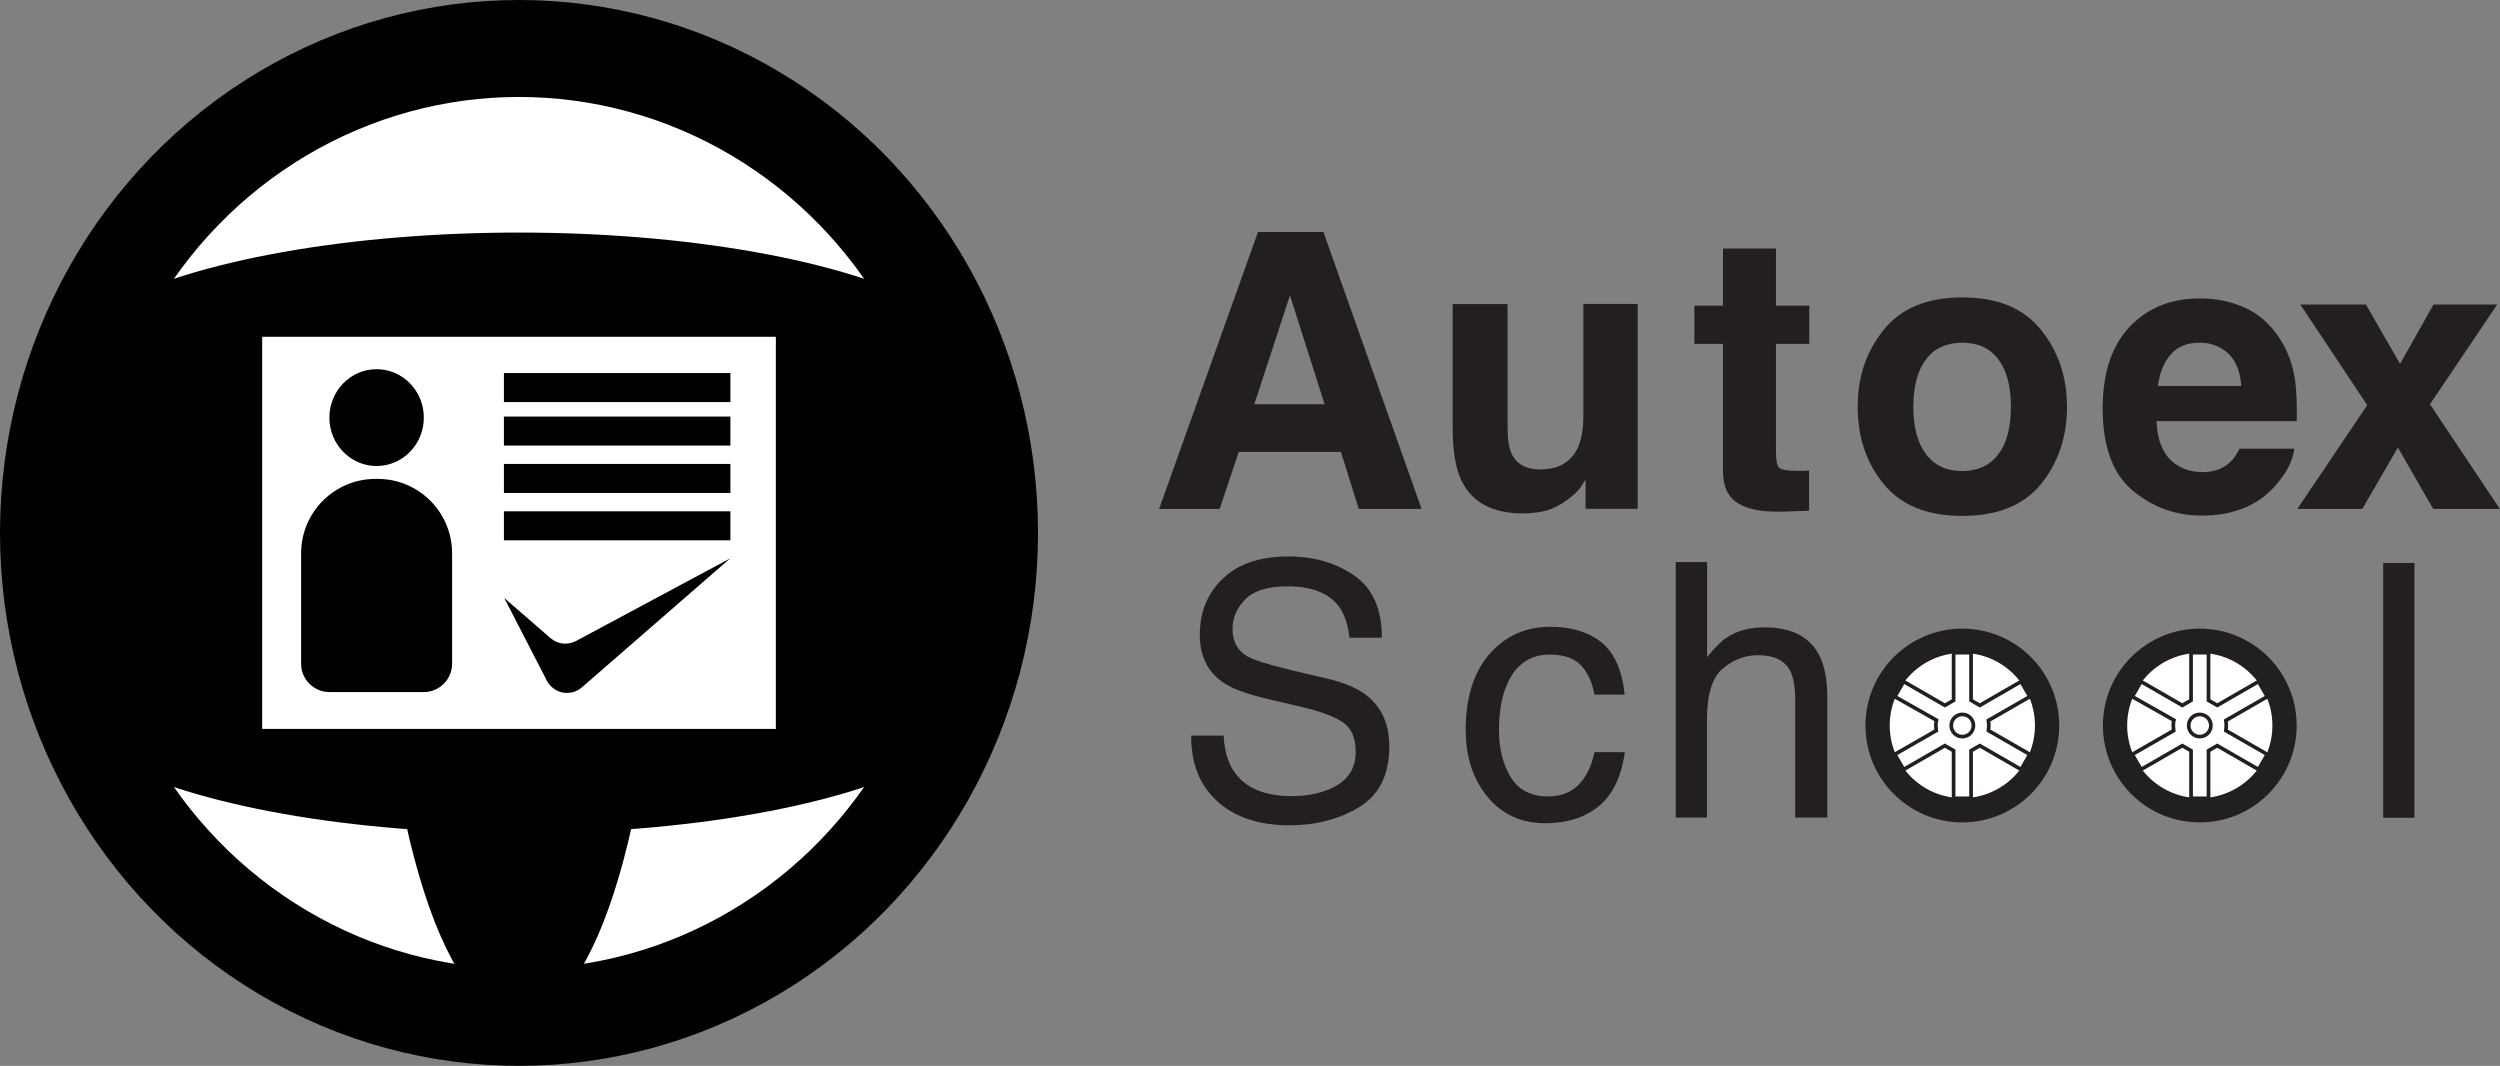 <?xml version="1.0" encoding="UTF-8"?><svg id="Layer_2" xmlns="http://www.w3.org/2000/svg" viewBox="0 0 168.88 72"><rect x="0" y="0" width="168.88" height="72" fill="#808080" stroke="none"/><defs><style>.cls-1{fill:#010101;}.cls-2,.cls-3,.cls-4{fill:#fff;}.cls-5{fill:#231f20;}.cls-3,.cls-6,.cls-4,.cls-7{stroke-miterlimit:10;}.cls-3,.cls-6,.cls-7{stroke:#231f20;stroke-width:.25px;}.cls-6{fill:#221f1f;}.cls-4{stroke:#010101;}.cls-7{fill:none;}</style></defs><g id="Contents"><ellipse class="cls-2" cx="35.06" cy="36" rx="28.69" ry="29.45"/><ellipse class="cls-1" cx="35.06" cy="25.53" rx="31.88" ry="9.82"/><ellipse class="cls-1" cx="35.06" cy="30.76" rx="31.88" ry="9.82"/><ellipse class="cls-1" cx="35.06" cy="46.47" rx="31.88" ry="9.82"/><ellipse class="cls-1" cx="35.06" cy="41.24" rx="31.88" ry="9.82"/><ellipse class="cls-1" cx="35.06" cy="36" rx="31.88" ry="9.82"/><path class="cls-1" d="m44.63,36c0,18.07-4.28,32.73-9.56,32.73s-9.56-14.65-9.56-32.73"/><ellipse class="cls-1" cx="35.06" cy="36" rx="35.06" ry="36"/><ellipse class="cls-2" cx="35.06" cy="36" rx="28.69" ry="29.45"/><ellipse class="cls-1" cx="35.06" cy="25.53" rx="31.88" ry="9.82"/><ellipse class="cls-1" cx="35.06" cy="30.76" rx="31.88" ry="9.82"/><ellipse class="cls-1" cx="35.06" cy="46.47" rx="31.88" ry="9.82"/><ellipse class="cls-1" cx="35.06" cy="41.24" rx="31.88" ry="9.82"/><ellipse class="cls-1" cx="35.06" cy="36" rx="31.88" ry="9.82"/><path class="cls-1" d="m44.63,36c0,18.07-4.28,32.73-9.56,32.73s-9.56-14.65-9.56-32.73"/><rect class="cls-4" x="17.21" y="22.25" width="35.7" height="27.49"/><ellipse class="cls-1" cx="25.44" cy="28.21" rx="3.19" ry="3.27"/><rect class="cls-1" x="34.04" y="25.2" width="15.3" height="1.96"/><rect class="cls-1" x="34.04" y="28.14" width="15.3" height="1.96"/><rect class="cls-1" x="34.04" y="31.34" width="15.3" height="1.96"/><rect class="cls-1" x="34.04" y="34.54" width="15.3" height="1.96"/><path class="cls-1" d="m25.37,32.35h.14c2.78,0,5.03,2.25,5.03,5.03v7.46c0,1.05-.86,1.91-1.91,1.91h-6.38c-1.05,0-1.91-.86-1.91-1.91v-7.46c0-2.78,2.25-5.03,5.03-5.03Z"/><path class="cls-1" d="m49.36,37.69l-10.05,8.74c-.76.66-1.92.43-2.38-.47l-2.87-5.57,3.12,2.71c.48.42,1.16.5,1.73.2l10.45-5.6Z"/><path class="cls-5" d="m90.57,30.53h-6.89l-1.29,3.85h-4.09l6.68-18.71h4.42l6.63,18.71h-4.24l-1.21-3.85Zm-1.09-3.22l-2.34-7.36-2.41,7.36h4.75Z"/><path class="cls-5" d="m107.1,32.42s-.12.17-.25.38-.3.4-.48.56c-.57.51-1.12.85-1.64,1.04-.53.19-1.15.28-1.86.28-2.05,0-3.43-.74-4.14-2.21-.4-.81-.6-2.01-.6-3.59v-8.34h3.71v8.34c0,.79.09,1.38.28,1.78.33.7.98,1.05,1.94,1.05,1.24,0,2.08-.5,2.54-1.5.24-.54.36-1.26.36-2.15v-7.53h3.67v13.84h-3.52v-1.96Z"/><path class="cls-5" d="m122.21,31.8v2.7l-1.71.06c-1.71.06-2.88-.24-3.5-.89-.41-.41-.61-1.05-.61-1.92v-8.52h-1.93v-2.58h1.93v-3.86h3.58v3.86h2.25v2.58h-2.25v7.31c0,.57.07.92.22,1.06s.58.21,1.32.21c.11,0,.23,0,.35,0,.12,0,.24-.01.36-.02Z"/><path class="cls-5" d="m137.88,22.29c1.17,1.46,1.75,3.19,1.75,5.19s-.58,3.77-1.75,5.21-2.94,2.16-5.32,2.16-4.15-.72-5.32-2.16-1.75-3.18-1.75-5.21.58-3.73,1.75-5.19,2.94-2.2,5.32-2.2,4.15.73,5.32,2.2Zm-5.33.86c-1.06,0-1.87.37-2.44,1.12-.57.75-.86,1.82-.86,3.21s.29,2.46.86,3.21c.57.75,1.38,1.13,2.44,1.13s1.87-.38,2.44-1.13.85-1.82.85-3.21-.28-2.46-.85-3.21-1.38-1.12-2.44-1.12Z"/><path class="cls-5" d="m154.98,30.31c-.09.82-.52,1.65-1.28,2.5-1.19,1.35-2.84,2.02-4.98,2.02-1.76,0-3.31-.57-4.66-1.7s-2.02-2.98-2.02-5.54c0-2.4.61-4.23,1.82-5.51,1.21-1.28,2.79-1.92,4.73-1.92,1.15,0,2.19.22,3.11.65s1.68,1.11,2.29,2.04c.54.82.89,1.77,1.05,2.86.09.63.13,1.55.11,2.74h-9.47c.05,1.39.49,2.36,1.31,2.92.5.35,1.1.52,1.8.52.74,0,1.35-.21,1.82-.63.25-.23.48-.55.67-.95h3.69Zm-3.58-4.24c-.06-.96-.35-1.68-.87-2.18-.52-.5-1.17-.74-1.94-.74-.84,0-1.49.26-1.95.79-.46.52-.75,1.24-.87,2.13h5.62Z"/><path class="cls-5" d="m168.88,34.38h-4.51l-2.39-4.15-2.4,4.15h-4.39l4.72-7.01-4.52-6.8h4.43l2.31,4.01,2.26-4.01h4.3l-4.54,6.74,4.72,7.07Z"/><path class="cls-5" d="m82.66,49.69c.05.98.27,1.77.67,2.38.75,1.14,2.06,1.71,3.94,1.71.84,0,1.61-.12,2.3-.38,1.34-.48,2.01-1.35,2.01-2.6,0-.94-.28-1.61-.85-2-.58-.39-1.48-.73-2.7-1.02l-2.26-.53c-1.48-.34-2.52-.72-3.13-1.14-1.06-.72-1.59-1.79-1.59-3.22,0-1.55.52-2.82,1.56-3.81,1.04-.99,2.52-1.49,4.42-1.49,1.76,0,3.25.44,4.48,1.31,1.23.87,1.84,2.26,1.84,4.18h-2.19c-.11-.92-.35-1.63-.72-2.12-.68-.9-1.84-1.35-3.47-1.35-1.32,0-2.27.29-2.84.87-.58.58-.87,1.25-.87,2.02,0,.84.34,1.46,1.02,1.85.45.25,1.46.56,3.03.94l2.34.55c1.13.27,2,.63,2.61,1.09,1.06.8,1.59,1.97,1.59,3.5,0,1.91-.68,3.27-2.03,4.09-1.35.82-2.92,1.23-4.71,1.23-2.09,0-3.72-.55-4.9-1.64-1.18-1.09-1.76-2.56-1.74-4.42h2.19Z"/><path class="cls-5" d="m108.15,43.37c.89.69,1.42,1.87,1.6,3.55h-2.05c-.12-.77-.41-1.42-.86-1.93s-1.16-.77-2.14-.77c-1.34,0-2.3.66-2.88,1.97-.38.85-.56,1.9-.56,3.15s.27,2.31.8,3.17,1.37,1.29,2.51,1.29c.88,0,1.57-.27,2.08-.8.51-.53.87-1.26,1.06-2.19h2.05c-.23,1.66-.82,2.88-1.76,3.65s-2.14,1.15-3.6,1.15c-1.64,0-2.95-.6-3.93-1.8s-1.46-2.7-1.46-4.49c0-2.2.54-3.92,1.61-5.14s2.43-1.84,4.09-1.84c1.41,0,2.56.34,3.45,1.03Z"/><path class="cls-5" d="m113.21,37.97h2.11v6.42c.5-.63.95-1.08,1.35-1.34.68-.45,1.53-.67,2.54-.67,1.82,0,3.05.64,3.7,1.91.35.7.53,1.66.53,2.89v8.05h-2.17v-7.91c0-.92-.12-1.6-.35-2.03-.38-.69-1.1-1.03-2.16-1.03-.88,0-1.67.3-2.38.9s-1.07,1.74-1.07,3.41v6.66h-2.11v-17.27Z"/><path class="cls-5" d="m160.99,38.03h2.11v17.21h-2.11v-17.21Z"/><circle class="cls-6" cx="132.56" cy="49.01" r="6.42"/><circle class="cls-3" cx="132.56" cy="49.01" r="5.03"/><path class="cls-7" d="m134.32,49.35l2.8,1.61-.59,1.02-2.79-1.61-.59.34v3.22h-1.18v-3.22l-.59-.34-2.79,1.61-.59-1.02,2.8-1.61s-.03-.22-.03-.34.01-.24.04-.36l-2.81-1.59.59-1.02,2.79,1.61.59-.34v-3.22h1.18v3.22l.59.34,2.79-1.61.59,1.02-2.8,1.61s.03.22.03.34-.03.34-.03.34Z"/><circle class="cls-3" cx="132.56" cy="49.01" r=".75"/><circle class="cls-6" cx="148.6" cy="49.01" r="6.42"/><circle class="cls-3" cx="148.6" cy="49.01" r="5.03"/><path class="cls-7" d="m150.36,49.35l2.8,1.61-.59,1.02-2.79-1.61-.59.34v3.22h-1.18v-3.22l-.59-.34-2.79,1.61-.59-1.02,2.8-1.61s-.03-.22-.03-.34.01-.24.04-.36l-2.81-1.59.59-1.02,2.79,1.61.59-.34v-3.22h1.18v3.22l.59.34,2.79-1.61.59,1.02-2.8,1.61s.03.22.03.34-.03.34-.03.34Z"/><circle class="cls-3" cx="148.6" cy="49.01" r=".75"/></g></svg>